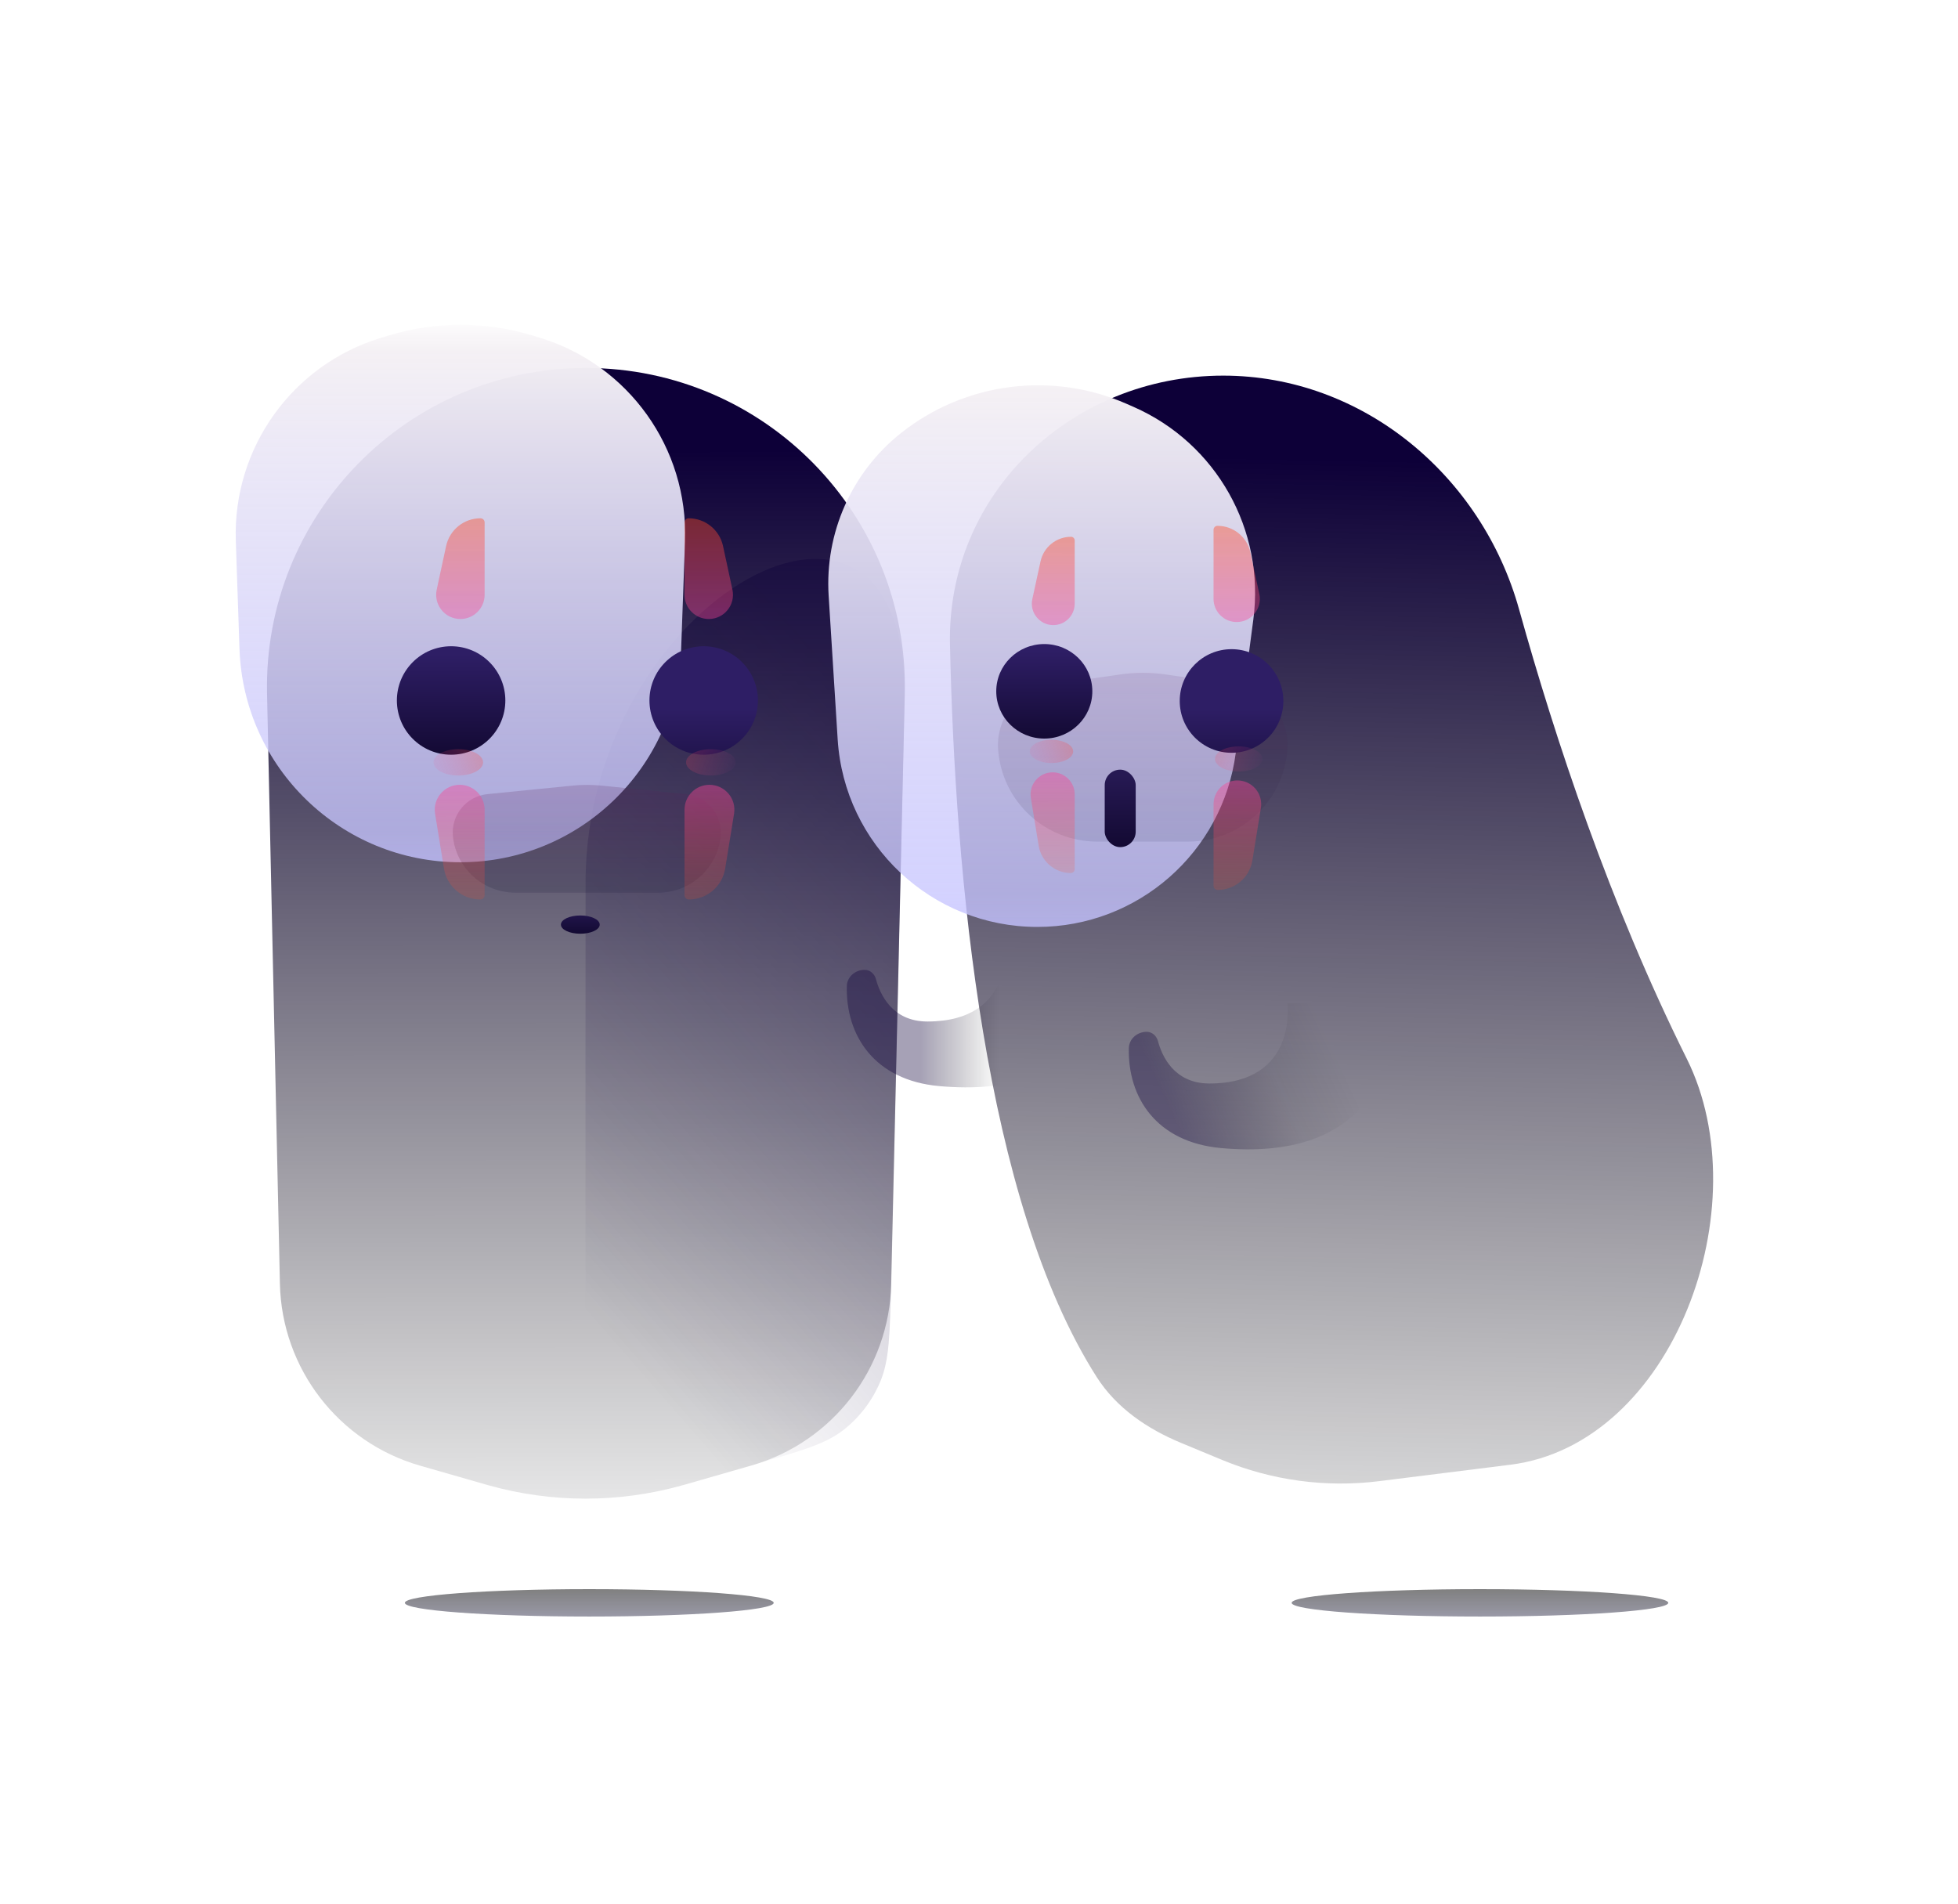 <svg xmlns="http://www.w3.org/2000/svg" width="580" height="564" fill="none" viewBox="0 0 580 564"><g filter="url(#filter0_f_5867_55)" opacity=".5"><ellipse cx="174.559" cy="474.786" fill="url(#paint0_linear_5867_55)" rx="54.633" ry="4.057"/></g><path fill="url(#paint1_linear_5867_55)" d="M79.104 205.54C77.95 152.566 120.577 109 173.563 109C226.594 109 269.239 152.637 268.019 205.654L263.999 380.357C263.422 405.428 246.612 427.213 222.506 434.129L203.273 439.646C202.739 439.8 202.472 439.876 202.209 439.95C183.389 445.245 163.474 445.245 144.654 439.95C144.391 439.876 144.124 439.8 143.59 439.646L124.443 434.153C100.292 427.225 83.461 405.385 82.913 380.266L79.104 205.54Z"/><path fill="url(#paint2_linear_5867_55)" d="M173.463 261.363C173.496 177.205 269.857 123.796 267.921 207.93L263.959 380.107C263.61 395.283 263.435 402.871 260.775 409.223C258.414 414.859 254.679 419.78 249.927 423.514C244.571 427.722 237.431 429.77 223.151 433.866L197.587 441.199C185.566 444.647 179.555 446.372 173.392 446.372L173.463 261.363Z" opacity=".6"/><g filter="url(#filter1_d_5867_55)"><g filter="url(#filter2_ii_5867_55)"><path fill="url(#paint3_linear_5867_55)" d="M107.044 197.402C106.109 169.905 123.782 145.217 150.112 137.238L152.426 136.537C166.246 132.35 180.997 132.35 194.817 136.537L197.012 137.203C223.401 145.199 241.095 169.966 240.107 197.522L238.96 229.496C237.696 264.71 208.783 292.604 173.547 292.604C138.263 292.604 109.329 264.636 108.13 229.373L107.044 197.402Z"/></g><g filter="url(#filter3_f_5867_55)" opacity=".2"><path fill="url(#paint4_linear_5867_55)" d="M134.173 262.646C133.525 256.356 138.11 250.735 144.402 250.106L169.681 247.579C172.454 247.302 175.248 247.302 178.02 247.579L203.216 250.098C209.543 250.73 214.142 256.401 213.455 262.723C212.429 272.15 204.469 279.293 194.986 279.293H152.623C143.115 279.293 135.148 272.103 134.173 262.646Z"/></g></g><g filter="url(#filter4_dd_5867_55)"><path fill="url(#paint5_linear_5867_55)" d="M179.772 268.567C179.772 270.06 177.199 271.271 174.025 271.271C170.851 271.271 168.278 270.06 168.278 268.567C168.278 267.073 170.851 265.862 174.025 265.862C177.199 265.862 179.772 267.073 179.772 268.567Z"/></g><g filter="url(#filter5_dd_5867_55)"><circle cx="135.753" cy="202.179" r="16.065" fill="url(#paint6_linear_5867_55)"/></g><ellipse cx="135.753" cy="225.818" fill="url(#paint7_linear_5867_55)" rx="7.344" ry="3.902"/><path fill="url(#paint8_linear_5867_55)" d="M132.146 161.749C133.179 156.95 137.422 153.524 142.331 153.524C143.008 153.524 143.556 154.073 143.556 154.75V176.182C143.556 180.146 140.343 183.359 136.379 183.359C131.806 183.359 128.4 179.141 129.362 174.671L132.146 161.749Z"/><path fill="url(#paint9_linear_5867_55)" d="M131.514 257.285C132.37 262.562 136.927 266.44 142.274 266.44C142.982 266.44 143.556 265.866 143.556 265.158V239.859C143.556 235.78 140.25 232.473 136.171 232.473C131.62 232.473 128.152 236.549 128.88 241.041L131.514 257.285Z"/><g filter="url(#filter6_dd_5867_55)"><circle r="16.065" fill="url(#paint10_linear_5867_55)" transform="matrix(-1 0 0 1 210.571 202.179)"/></g><ellipse fill="url(#paint11_linear_5867_55)" rx="7.344" ry="3.902" transform="matrix(-1 0 0 1 210.571 225.818)"/><path fill="url(#paint12_linear_5867_55)" d="M214.179 161.749C213.145 156.95 208.903 153.524 203.994 153.524C203.317 153.524 202.768 154.073 202.768 154.75V176.182C202.768 180.146 205.982 183.359 209.946 183.359C214.518 183.359 217.925 179.141 216.962 174.671L214.179 161.749Z"/><path fill="url(#paint13_linear_5867_55)" d="M214.81 257.285C213.954 262.562 209.397 266.44 204.051 266.44C203.342 266.44 202.768 265.866 202.768 265.158V239.859C202.768 235.78 206.075 232.473 210.154 232.473C214.705 232.473 218.173 236.549 217.444 241.041L214.81 257.285Z"/><path fill="url(#paint14_linear_5867_55)" d="M274.719 302.585C301.025 302.585 297.81 278.805 297.81 278.805H329.67C329.67 298.758 321.122 325.568 278.227 321.718C258.911 319.985 250.519 306.656 250.845 292.132C250.908 289.33 253.342 287.279 256.145 287.279C257.726 287.279 259.063 288.482 259.468 290.01C260.636 294.411 264.218 302.585 274.719 302.585Z"/><path fill="url(#paint15_linear_5867_55)" d="M281.403 190.99C280.411 146.134 317.465 111.267 362.333 111.267C403.547 111.267 438.914 140.778 449.977 180.48C460.68 218.892 476.935 267.998 499.66 313.618C521.39 357.24 495.752 427.823 447.395 433.875L408.558 438.736C392.756 440.713 376.711 438.545 362 432.444L349.826 427.395C339.841 423.253 330.704 417.053 324.89 407.939C291.511 355.616 282.921 259.62 281.403 190.99Z"/><g filter="url(#filter7_f_5867_55)" opacity=".5"><ellipse cx="438.392" cy="474.786" fill="url(#paint16_linear_5867_55)" rx="55.781" ry="4.057"/></g><path fill="url(#paint17_linear_5867_55)" d="M358.259 320.945C384.565 320.945 381.35 297.166 381.35 297.166H413.21C413.21 317.119 404.662 343.929 361.767 340.079C342.451 338.345 334.059 325.016 334.385 310.492C334.448 307.69 336.882 305.639 339.685 305.639C341.266 305.639 342.603 306.842 343.008 308.37C344.176 312.772 347.758 320.945 358.259 320.945Z"/><g filter="url(#filter8_d_5867_55)"><g filter="url(#filter9_ii_5867_55)"><path fill="url(#paint18_linear_5867_55)" d="M292.217 192.394C291.047 173.777 299.067 155.768 313.687 144.184C332.651 129.157 358.368 125.845 380.52 135.577L382.56 136.473C407.066 147.239 421.516 172.895 418.02 199.432L412.809 238.981C408.924 268.468 383.787 290.51 354.046 290.51C322.754 290.51 296.853 266.186 294.891 234.956L292.217 192.394Z"/></g><g filter="url(#filter10_f_5867_55)" opacity=".12"><path fill="url(#paint19_linear_5867_55)" d="M295.666 243.235C294.998 233.782 301.734 225.414 311.112 224.048L331.849 221.027C336.29 220.381 340.801 220.381 345.241 221.027L365.893 224.035C375.31 225.407 382.061 233.828 381.353 243.317C380.207 258.67 367.415 270.543 352.018 270.543H324.973C309.551 270.543 296.754 258.619 295.666 243.235Z"/></g><g filter="url(#filter11_dd_5867_55)"><rect width="9.18" height="22.95" x="329.365" y="243.921" fill="url(#paint20_linear_5867_55)" rx="4.59"/></g></g><g filter="url(#filter12_dd_5867_55)"><ellipse cx="311.464" cy="201.921" fill="url(#paint21_linear_5867_55)" rx="14.229" ry="14"/></g><ellipse cx="311.464" cy="222.577" fill="url(#paint22_linear_5867_55)" rx="6.426" ry="3.443"/><path fill="url(#paint23_linear_5867_55)" d="M308.228 166.284C309.152 162.035 312.913 159.004 317.262 159.004C317.862 159.004 318.349 159.491 318.349 160.092V178.818C318.349 182.325 315.506 185.168 312 185.168C307.949 185.168 304.934 181.426 305.795 177.468L308.228 166.284Z"/><path fill="url(#paint24_linear_5867_55)" d="M307.673 250.503C308.437 255.177 312.476 258.609 317.212 258.609C317.84 258.609 318.349 258.1 318.349 257.472V235.31C318.349 231.7 315.423 228.774 311.812 228.774C307.781 228.774 304.711 232.387 305.361 236.365L307.673 250.503Z"/><g filter="url(#filter13_dd_5867_55)"><circle r="15.346" fill="url(#paint25_linear_5867_55)" transform="matrix(-1 -8.74228e-08 -8.74228e-08 1 366.933 202.233)"/></g><ellipse fill="url(#paint26_linear_5867_55)" rx="7.015" ry="3.727" transform="matrix(-1 -8.74228e-08 -8.74228e-08 1 366.932 224.813)"/><path fill="url(#paint27_linear_5867_55)" d="M370.378 163.613C369.391 159.029 365.338 155.756 360.649 155.756C360.003 155.756 359.479 156.28 359.479 156.927L359.479 177.4C359.479 181.186 362.548 184.256 366.335 184.256C370.702 184.256 373.957 180.226 373.037 175.956L370.378 163.613Z"/><path fill="url(#paint28_linear_5867_55)" d="M370.981 254.871C370.164 259.913 365.811 263.617 360.704 263.617C360.027 263.617 359.479 263.068 359.479 262.392L359.479 238.226C359.479 234.329 362.637 231.171 366.533 231.171C370.88 231.171 374.193 235.064 373.497 239.355L370.981 254.871Z"/><defs><filter id="filter0_f_5867_55" width="279.276" height="178.124" x="34.921" y="385.725" color-interpolation-filters="sRGB" filterUnits="userSpaceOnUse"><feFlood flood-opacity="0" result="BackgroundImageFix"/><feBlend in="SourceGraphic" in2="BackgroundImageFix" mode="normal" result="shape"/><feGaussianBlur result="effect1_foregroundBlur_5867_55" stdDeviation="42.502"/></filter><filter id="filter1_d_5867_55" width="345.66" height="371.729" x=".747" y="12.259" color-interpolation-filters="sRGB" filterUnits="userSpaceOnUse"><feFlood flood-opacity="0" result="BackgroundImageFix"/><feColorMatrix in="SourceAlpha" result="hardAlpha" type="matrix" values="0 0 0 0 0 0 0 0 0 0 0 0 0 0 0 0 0 0 127 0"/><feOffset dy="-14.877"/><feGaussianBlur stdDeviation="53.13"/><feColorMatrix type="matrix" values="0 0 0 0 1 0 0 0 0 0.821 0 0 0 0 0.993 0 0 0 0.37 0"/><feBlend in2="BackgroundImageFix" mode="normal" result="effect1_dropShadow_5867_55"/><feBlend in="SourceGraphic" in2="effect1_dropShadow_5867_55" mode="normal" result="shape"/></filter><filter id="filter2_ii_5867_55" width="170.329" height="171.958" x="69.817" y="120.645" color-interpolation-filters="sRGB" filterUnits="userSpaceOnUse"><feFlood flood-opacity="0" result="BackgroundImageFix"/><feBlend in="SourceGraphic" in2="BackgroundImageFix" mode="normal" result="shape"/><feColorMatrix in="SourceAlpha" result="hardAlpha" type="matrix" values="0 0 0 0 0 0 0 0 0 0 0 0 0 0 0 0 0 0 127 0"/><feOffset dy="-9.563"/><feGaussianBlur stdDeviation="9.563"/><feComposite in2="hardAlpha" k2="-1" k3="1" operator="arithmetic"/><feColorMatrix type="matrix" values="0 0 0 0 0.379 0 0 0 0 0.103 0 0 0 0 0.352 0 0 0 0.31 0"/><feBlend in2="shape" mode="normal" result="effect1_innerShadow_5867_55"/><feColorMatrix in="SourceAlpha" result="hardAlpha" type="matrix" values="0 0 0 0 0 0 0 0 0 0 0 0 0 0 0 0 0 0 127 0"/><feOffset dx="-37.191" dy="-12.751"/><feGaussianBlur stdDeviation="42.504"/><feComposite in2="hardAlpha" k2="-1" k3="1" operator="arithmetic"/><feColorMatrix type="matrix" values="0 0 0 0 0.356 0 0 0 0 0.165 0 0 0 0 0.762 0 0 0 0.28 0"/><feBlend in2="effect1_innerShadow_5867_55" mode="normal" result="effect2_innerShadow_5867_55"/></filter><filter id="filter3_f_5867_55" width="242.949" height="195.461" x="52.343" y="165.601" color-interpolation-filters="sRGB" filterUnits="userSpaceOnUse"><feFlood flood-opacity="0" result="BackgroundImageFix"/><feBlend in="SourceGraphic" in2="BackgroundImageFix" mode="normal" result="shape"/><feGaussianBlur result="effect1_foregroundBlur_5867_55" stdDeviation="40.885"/></filter><filter id="filter4_dd_5867_55" width="34.872" height="32.362" x="156.589" y="256.973" color-interpolation-filters="sRGB" filterUnits="userSpaceOnUse"><feFlood flood-opacity="0" result="BackgroundImageFix"/><feColorMatrix in="SourceAlpha" result="hardAlpha" type="matrix" values="0 0 0 0 0 0 0 0 0 0 0 0 0 0 0 0 0 0 127 0"/><feOffset dy="6.376"/><feGaussianBlur stdDeviation="5.844"/><feColorMatrix type="matrix" values="0 0 0 0 0.599 0 0 0 0 0.28 0 0 0 0 0.85 0 0 0 0.35 0"/><feBlend in2="BackgroundImageFix" mode="normal" result="effect1_dropShadow_5867_55"/><feColorMatrix in="SourceAlpha" result="hardAlpha" type="matrix" values="0 0 0 0 0 0 0 0 0 0 0 0 0 0 0 0 0 0 127 0"/><feOffset dx="-2.125" dy="-1.063"/><feGaussianBlur stdDeviation="3.913"/><feColorMatrix type="matrix" values="0 0 0 0 1 0 0 0 0 1 0 0 0 0 1 0 0 0 0.2 0"/><feBlend in2="effect1_dropShadow_5867_55" mode="normal" result="effect2_dropShadow_5867_55"/><feBlend in="SourceGraphic" in2="effect2_dropShadow_5867_55" mode="normal" result="shape"/></filter><filter id="filter5_dd_5867_55" width="47.007" height="51.258" x="112.25" y="181.863" color-interpolation-filters="sRGB" filterUnits="userSpaceOnUse"><feFlood flood-opacity="0" result="BackgroundImageFix"/><feColorMatrix in="SourceAlpha" result="hardAlpha" type="matrix" values="0 0 0 0 0 0 0 0 0 0 0 0 0 0 0 0 0 0 127 0"/><feOffset dy="7.438"/><feGaussianBlur stdDeviation="3.719"/><feColorMatrix type="matrix" values="0 0 0 0 0.603 0 0 0 0 0.39 0 0 0 0 0.875 0 0 0 0.32 0"/><feBlend in2="BackgroundImageFix" mode="normal" result="effect1_dropShadow_5867_55"/><feColorMatrix in="SourceAlpha" result="hardAlpha" type="matrix" values="0 0 0 0 0 0 0 0 0 0 0 0 0 0 0 0 0 0 127 0"/><feOffset dx="-2.125" dy="-2.125"/><feGaussianBlur stdDeviation="1.063"/><feColorMatrix type="matrix" values="0 0 0 0 1 0 0 0 0 1 0 0 0 0 1 0 0 0 0.4 0"/><feBlend in2="effect1_dropShadow_5867_55" mode="normal" result="effect2_dropShadow_5867_55"/><feBlend in="SourceGraphic" in2="effect2_dropShadow_5867_55" mode="normal" result="shape"/></filter><filter id="filter6_dd_5867_55" width="47.007" height="51.258" x="187.068" y="181.863" color-interpolation-filters="sRGB" filterUnits="userSpaceOnUse"><feFlood flood-opacity="0" result="BackgroundImageFix"/><feColorMatrix in="SourceAlpha" result="hardAlpha" type="matrix" values="0 0 0 0 0 0 0 0 0 0 0 0 0 0 0 0 0 0 127 0"/><feOffset dy="7.438"/><feGaussianBlur stdDeviation="3.719"/><feColorMatrix type="matrix" values="0 0 0 0 0.603 0 0 0 0 0.39 0 0 0 0 0.875 0 0 0 0.32 0"/><feBlend in2="BackgroundImageFix" mode="normal" result="effect1_dropShadow_5867_55"/><feColorMatrix in="SourceAlpha" result="hardAlpha" type="matrix" values="0 0 0 0 0 0 0 0 0 0 0 0 0 0 0 0 0 0 127 0"/><feOffset dx="-2.125" dy="-2.125"/><feGaussianBlur stdDeviation="1.063"/><feColorMatrix type="matrix" values="0 0 0 0 1 0 0 0 0 1 0 0 0 0 1 0 0 0 0.4 0"/><feBlend in2="effect1_dropShadow_5867_55" mode="normal" result="effect2_dropShadow_5867_55"/><feBlend in="SourceGraphic" in2="effect2_dropShadow_5867_55" mode="normal" result="shape"/></filter><filter id="filter7_f_5867_55" width="281.571" height="178.124" x="297.606" y="385.725" color-interpolation-filters="sRGB" filterUnits="userSpaceOnUse"><feFlood flood-opacity="0" result="BackgroundImageFix"/><feBlend in="SourceGraphic" in2="BackgroundImageFix" mode="normal" result="shape"/><feGaussianBlur result="effect1_foregroundBlur_5867_55" stdDeviation="42.502"/></filter><filter id="filter8_d_5867_55" width="343.206" height="377.222" x="183.718" y=".422" color-interpolation-filters="sRGB" filterUnits="userSpaceOnUse"><feFlood flood-opacity="0" result="BackgroundImageFix"/><feColorMatrix in="SourceAlpha" result="hardAlpha" type="matrix" values="0 0 0 0 0 0 0 0 0 0 0 0 0 0 0 0 0 0 127 0"/><feOffset dy="-21.252"/><feGaussianBlur stdDeviation="54.193"/><feColorMatrix type="matrix" values="0 0 0 0 1 0 0 0 0 0.821 0 0 0 0 0.993 0 0 0 0.35 0"/><feBlend in2="BackgroundImageFix" mode="normal" result="effect1_dropShadow_5867_55"/><feBlend in="SourceGraphic" in2="effect1_dropShadow_5867_55" mode="normal" result="shape"/></filter><filter id="filter9_ii_5867_55" width="173.189" height="184.889" x="245.349" y="120.497" color-interpolation-filters="sRGB" filterUnits="userSpaceOnUse"><feFlood flood-opacity="0" result="BackgroundImageFix"/><feBlend in="SourceGraphic" in2="BackgroundImageFix" mode="normal" result="shape"/><feColorMatrix in="SourceAlpha" result="hardAlpha" type="matrix" values="0 0 0 0 0 0 0 0 0 0 0 0 0 0 0 0 0 0 127 0"/><feOffset dy="-9.563"/><feGaussianBlur stdDeviation="9.563"/><feComposite in2="hardAlpha" k2="-1" k3="1" operator="arithmetic"/><feColorMatrix type="matrix" values="0 0 0 0 0.379 0 0 0 0 0.103 0 0 0 0 0.352 0 0 0 0.31 0"/><feBlend in2="shape" mode="normal" result="effect1_innerShadow_5867_55"/><feColorMatrix in="SourceAlpha" result="hardAlpha" type="matrix" values="0 0 0 0 0 0 0 0 0 0 0 0 0 0 0 0 0 0 127 0"/><feOffset dx="-46.755" dy="14.877"/><feGaussianBlur stdDeviation="42.504"/><feComposite in2="hardAlpha" k2="-1" k3="1" operator="arithmetic"/><feColorMatrix type="matrix" values="0 0 0 0 0.291 0 0 0 0 0.062 0 0 0 0 0.779 0 0 0 0.28 0"/><feBlend in2="effect1_innerShadow_5867_55" mode="normal" result="effect2_innerShadow_5867_55"/></filter><filter id="filter10_f_5867_55" width="249.322" height="213.54" x="213.851" y="138.773" color-interpolation-filters="sRGB" filterUnits="userSpaceOnUse"><feFlood flood-opacity="0" result="BackgroundImageFix"/><feBlend in="SourceGraphic" in2="BackgroundImageFix" mode="normal" result="shape"/><feGaussianBlur result="effect1_foregroundBlur_5867_55" stdDeviation="40.885"/></filter><filter id="filter11_dd_5867_55" width="32.558" height="49.904" x="317.676" y="235.032" color-interpolation-filters="sRGB" filterUnits="userSpaceOnUse"><feFlood flood-opacity="0" result="BackgroundImageFix"/><feColorMatrix in="SourceAlpha" result="hardAlpha" type="matrix" values="0 0 0 0 0 0 0 0 0 0 0 0 0 0 0 0 0 0 127 0"/><feOffset dy="6.376"/><feGaussianBlur stdDeviation="5.844"/><feColorMatrix type="matrix" values="0 0 0 0 0.599 0 0 0 0 0.28 0 0 0 0 0.85 0 0 0 0.35 0"/><feBlend in2="BackgroundImageFix" mode="normal" result="effect1_dropShadow_5867_55"/><feColorMatrix in="SourceAlpha" result="hardAlpha" type="matrix" values="0 0 0 0 0 0 0 0 0 0 0 0 0 0 0 0 0 0 127 0"/><feOffset dx="-2.125" dy="-1.063"/><feGaussianBlur stdDeviation="3.913"/><feColorMatrix type="matrix" values="0 0 0 0 1 0 0 0 0 1 0 0 0 0 1 0 0 0 0.2 0"/><feBlend in2="effect1_dropShadow_5867_55" mode="normal" result="effect2_dropShadow_5867_55"/><feBlend in="SourceGraphic" in2="effect2_dropShadow_5867_55" mode="normal" result="shape"/></filter><filter id="filter12_dd_5867_55" width="46.095" height="48.49" x="284.816" y="181.641" color-interpolation-filters="sRGB" filterUnits="userSpaceOnUse"><feFlood flood-opacity="0" result="BackgroundImageFix"/><feColorMatrix in="SourceAlpha" result="hardAlpha" type="matrix" values="0 0 0 0 0 0 0 0 0 0 0 0 0 0 0 0 0 0 127 0"/><feOffset dx="-5.313" dy="7.105"/><feGaussianBlur stdDeviation="3.553"/><feColorMatrix type="matrix" values="0 0 0 0 0.603 0 0 0 0 0.39 0 0 0 0 0.875 0 0 0 0.32 0"/><feBlend in2="BackgroundImageFix" mode="normal" result="effect1_dropShadow_5867_55"/><feColorMatrix in="SourceAlpha" result="hardAlpha" type="matrix" values="0 0 0 0 0 0 0 0 0 0 0 0 0 0 0 0 0 0 127 0"/><feOffset dx="3.188" dy="-4.25"/><feGaussianBlur stdDeviation="1.015"/><feColorMatrix type="matrix" values="0 0 0 0 1 0 0 0 0 1 0 0 0 0 1 0 0 0 0.4 0"/><feBlend in2="effect1_dropShadow_5867_55" mode="normal" result="effect2_dropShadow_5867_55"/><feBlend in="SourceGraphic" in2="effect2_dropShadow_5867_55" mode="normal" result="shape"/></filter><filter id="filter13_dd_5867_55" width="46.203" height="49.295" x="340.231" y="182.826" color-interpolation-filters="sRGB" filterUnits="userSpaceOnUse"><feFlood flood-opacity="0" result="BackgroundImageFix"/><feColorMatrix in="SourceAlpha" result="hardAlpha" type="matrix" values="0 0 0 0 0 0 0 0 0 0 0 0 0 0 0 0 0 0 127 0"/><feOffset dx="-4.25" dy="7.438"/><feGaussianBlur stdDeviation="3.553"/><feColorMatrix type="matrix" values="0 0 0 0 0.603 0 0 0 0 0.39 0 0 0 0 0.875 0 0 0 0.32 0"/><feBlend in2="BackgroundImageFix" mode="normal" result="effect1_dropShadow_5867_55"/><feColorMatrix in="SourceAlpha" result="hardAlpha" type="matrix" values="0 0 0 0 0 0 0 0 0 0 0 0 0 0 0 0 0 0 127 0"/><feOffset dx="2.125" dy="-2.03"/><feGaussianBlur stdDeviation="1.015"/><feColorMatrix type="matrix" values="0 0 0 0 1 0 0 0 0 1 0 0 0 0 1 0 0 0 0.4 0"/><feBlend in2="effect1_dropShadow_5867_55" mode="normal" result="effect2_dropShadow_5867_55"/><feBlend in="SourceGraphic" in2="effect2_dropShadow_5867_55" mode="normal" result="shape"/></filter><linearGradient id="paint0_linear_5867_55" x1="174.559" x2="174.559" y1="470.73" y2="478.843" gradientUnits="userSpaceOnUse"><stop/><stop offset="1" stop-color="#151433" stop-opacity=".87"/><stop offset="1" stop-color="#251F27" stop-opacity=".87"/></linearGradient><linearGradient id="paint1_linear_5867_55" x1="173.621" x2="173.856" y1="133.327" y2="478.273" gradientUnits="userSpaceOnUse"><stop stop-color="#0D0038"/><stop offset="1" stop-opacity="0"/></linearGradient><linearGradient id="paint2_linear_5867_55" x1="228.054" x2="92.6" y1="178.067" y2="296.539" gradientUnits="userSpaceOnUse"><stop stop-color="#0D0038" stop-opacity=".64"/><stop offset="1" stop-color="#0D0038" stop-opacity="0"/></linearGradient><linearGradient id="paint3_linear_5867_55" x1="173.621" x2="173.621" y1="130.115" y2="292.604" gradientUnits="userSpaceOnUse"><stop stop-color="#fff"/><stop offset=".07" stop-color="#F4F0F4" stop-opacity=".991"/><stop offset=".942" stop-color="#C7C5FE" stop-opacity=".77"/><stop offset="1" stop-color="#C4C2FF" stop-opacity=".81"/></linearGradient><linearGradient id="paint4_linear_5867_55" x1="173.851" x2="173.851" y1="247.162" y2="279.293" gradientUnits="userSpaceOnUse"><stop stop-color="#5B225C"/><stop offset="1" stop-color="#151433" stop-opacity=".87"/><stop offset="1" stop-color="#59266B" stop-opacity=".87"/></linearGradient><linearGradient id="paint5_linear_5867_55" x1="175.408" x2="175.41" y1="263.74" y2="271.99" gradientUnits="userSpaceOnUse"><stop stop-color="#261953"/><stop offset="1" stop-color="#11082F"/></linearGradient><linearGradient id="paint6_linear_5867_55" x1="135.753" x2="135.766" y1="188.418" y2="221.092" gradientUnits="userSpaceOnUse"><stop stop-color="#2E1E65"/><stop offset="1" stop-color="#11082F"/></linearGradient><linearGradient id="paint7_linear_5867_55" x1="148.376" x2="122.606" y1="221.916" y2="231.755" gradientUnits="userSpaceOnUse"><stop stop-color="#FE4A23" stop-opacity=".35"/><stop offset="1" stop-color="#FA43B0" stop-opacity="0"/></linearGradient><linearGradient id="paint8_linear_5867_55" x1="135.524" x2="135.306" y1="153.524" y2="189.004" gradientUnits="userSpaceOnUse"><stop stop-color="#FE4A23" stop-opacity=".42"/><stop offset="1" stop-color="#FA43B0" stop-opacity=".38"/></linearGradient><linearGradient id="paint9_linear_5867_55" x1="135.524" x2="135.242" y1="266.44" y2="226.048" gradientUnits="userSpaceOnUse"><stop stop-color="#FE4A23" stop-opacity=".17"/><stop offset="1" stop-color="#FA43B0" stop-opacity=".48"/></linearGradient><linearGradient id="paint10_linear_5867_55" x1="16.065" x2="16.078" y1="2.304" y2="34.978" gradientUnits="userSpaceOnUse"><stop stop-color="#2E1E65"/><stop offset="1" stop-color="#11082F"/></linearGradient><linearGradient id="paint11_linear_5867_55" x1="19.967" x2="-5.803" y1="0" y2="9.839" gradientUnits="userSpaceOnUse"><stop stop-color="#FE4A23" stop-opacity=".35"/><stop offset="1" stop-color="#FA43B0" stop-opacity="0"/></linearGradient><linearGradient id="paint12_linear_5867_55" x1="210.801" x2="211.018" y1="153.524" y2="189.004" gradientUnits="userSpaceOnUse"><stop stop-color="#FE4A23" stop-opacity=".42"/><stop offset="1" stop-color="#FA43B0" stop-opacity=".38"/></linearGradient><linearGradient id="paint13_linear_5867_55" x1="210.801" x2="211.083" y1="266.44" y2="226.048" gradientUnits="userSpaceOnUse"><stop stop-color="#FE4A23" stop-opacity=".17"/><stop offset="1" stop-color="#FA43B0" stop-opacity=".48"/></linearGradient><linearGradient id="paint14_linear_5867_55" x1="272.505" x2="296.309" y1="294.641" y2="294.641" gradientUnits="userSpaceOnUse"><stop stop-color="#0D0038" stop-opacity=".37"/><stop offset="1" stop-opacity="0"/></linearGradient><linearGradient id="paint15_linear_5867_55" x1="381.463" x2="374.618" y1="135.594" y2="489.176" gradientUnits="userSpaceOnUse"><stop stop-color="#0D0038"/><stop offset="1" stop-opacity=".03"/></linearGradient><linearGradient id="paint16_linear_5867_55" x1="438.392" x2="438.392" y1="470.73" y2="478.843" gradientUnits="userSpaceOnUse"><stop/><stop offset="1" stop-color="#151433" stop-opacity=".87"/><stop offset="1" stop-color="#251F27" stop-opacity=".87"/></linearGradient><linearGradient id="paint17_linear_5867_55" x1="341.688" x2="388.639" y1="318.622" y2="296.964" gradientUnits="userSpaceOnUse"><stop stop-color="#0D0038" stop-opacity=".37"/><stop offset=".627" stop-color="#050015" stop-opacity=".08"/><stop offset="1" stop-opacity="0"/></linearGradient><linearGradient id="paint18_linear_5867_55" x1="357.135" x2="357.135" y1="119.759" y2="290.51" gradientUnits="userSpaceOnUse"><stop stop-color="#fff"/><stop offset=".07" stop-color="#F4F0F4" stop-opacity=".991"/><stop offset=".942" stop-color="#C7C5FE" stop-opacity=".77"/><stop offset="1" stop-color="#C4C2FF" stop-opacity=".81"/></linearGradient><linearGradient id="paint19_linear_5867_55" x1="338.545" x2="338.545" y1="220.052" y2="270.543" gradientUnits="userSpaceOnUse"><stop stop-color="#5B225C"/><stop offset="1" stop-color="#151433" stop-opacity=".87"/><stop offset="1" stop-color="#59266B" stop-opacity=".87"/></linearGradient><linearGradient id="paint20_linear_5867_55" x1="333.955" x2="333.978" y1="245.567" y2="268.905" gradientUnits="userSpaceOnUse"><stop stop-color="#261953"/><stop offset="1" stop-color="#11082F"/></linearGradient><linearGradient id="paint21_linear_5867_55" x1="311.464" x2="311.475" y1="189.93" y2="218.403" gradientUnits="userSpaceOnUse"><stop stop-color="#2E1E65"/><stop offset="1" stop-color="#11082F"/></linearGradient><linearGradient id="paint22_linear_5867_55" x1="322.509" x2="299.912" y1="219.134" y2="227.69" gradientUnits="userSpaceOnUse"><stop stop-color="#FE4A23" stop-opacity=".35"/><stop offset="1" stop-color="#FA43B0" stop-opacity="0"/></linearGradient><linearGradient id="paint23_linear_5867_55" x1="311.235" x2="311.046" y1="159.004" y2="190.117" gradientUnits="userSpaceOnUse"><stop stop-color="#FE4A23" stop-opacity=".42"/><stop offset="1" stop-color="#FA43B0" stop-opacity=".38"/></linearGradient><linearGradient id="paint24_linear_5867_55" x1="311.235" x2="310.989" y1="258.609" y2="223.13" gradientUnits="userSpaceOnUse"><stop stop-color="#FE4A23" stop-opacity=".17"/><stop offset="1" stop-color="#FA43B0" stop-opacity=".48"/></linearGradient><linearGradient id="paint25_linear_5867_55" x1="15.346" x2="15.358" y1="2.201" y2="33.412" gradientUnits="userSpaceOnUse"><stop stop-color="#2E1E65"/><stop offset="1" stop-color="#11082F"/></linearGradient><linearGradient id="paint26_linear_5867_55" x1="19.073" x2="-5.543" y1="0" y2="9.398" gradientUnits="userSpaceOnUse"><stop stop-color="#FE4A23" stop-opacity=".35"/><stop offset="1" stop-color="#FA43B0" stop-opacity="0"/></linearGradient><linearGradient id="paint27_linear_5867_55" x1="367.152" x2="367.359" y1="155.756" y2="189.648" gradientUnits="userSpaceOnUse"><stop stop-color="#FE4A23" stop-opacity=".42"/><stop offset="1" stop-color="#FA43B0" stop-opacity=".38"/></linearGradient><linearGradient id="paint28_linear_5867_55" x1="367.152" x2="367.421" y1="263.617" y2="225.033" gradientUnits="userSpaceOnUse"><stop stop-color="#FE4A23" stop-opacity=".17"/><stop offset="1" stop-color="#FA43B0" stop-opacity=".48"/></linearGradient></defs></svg>